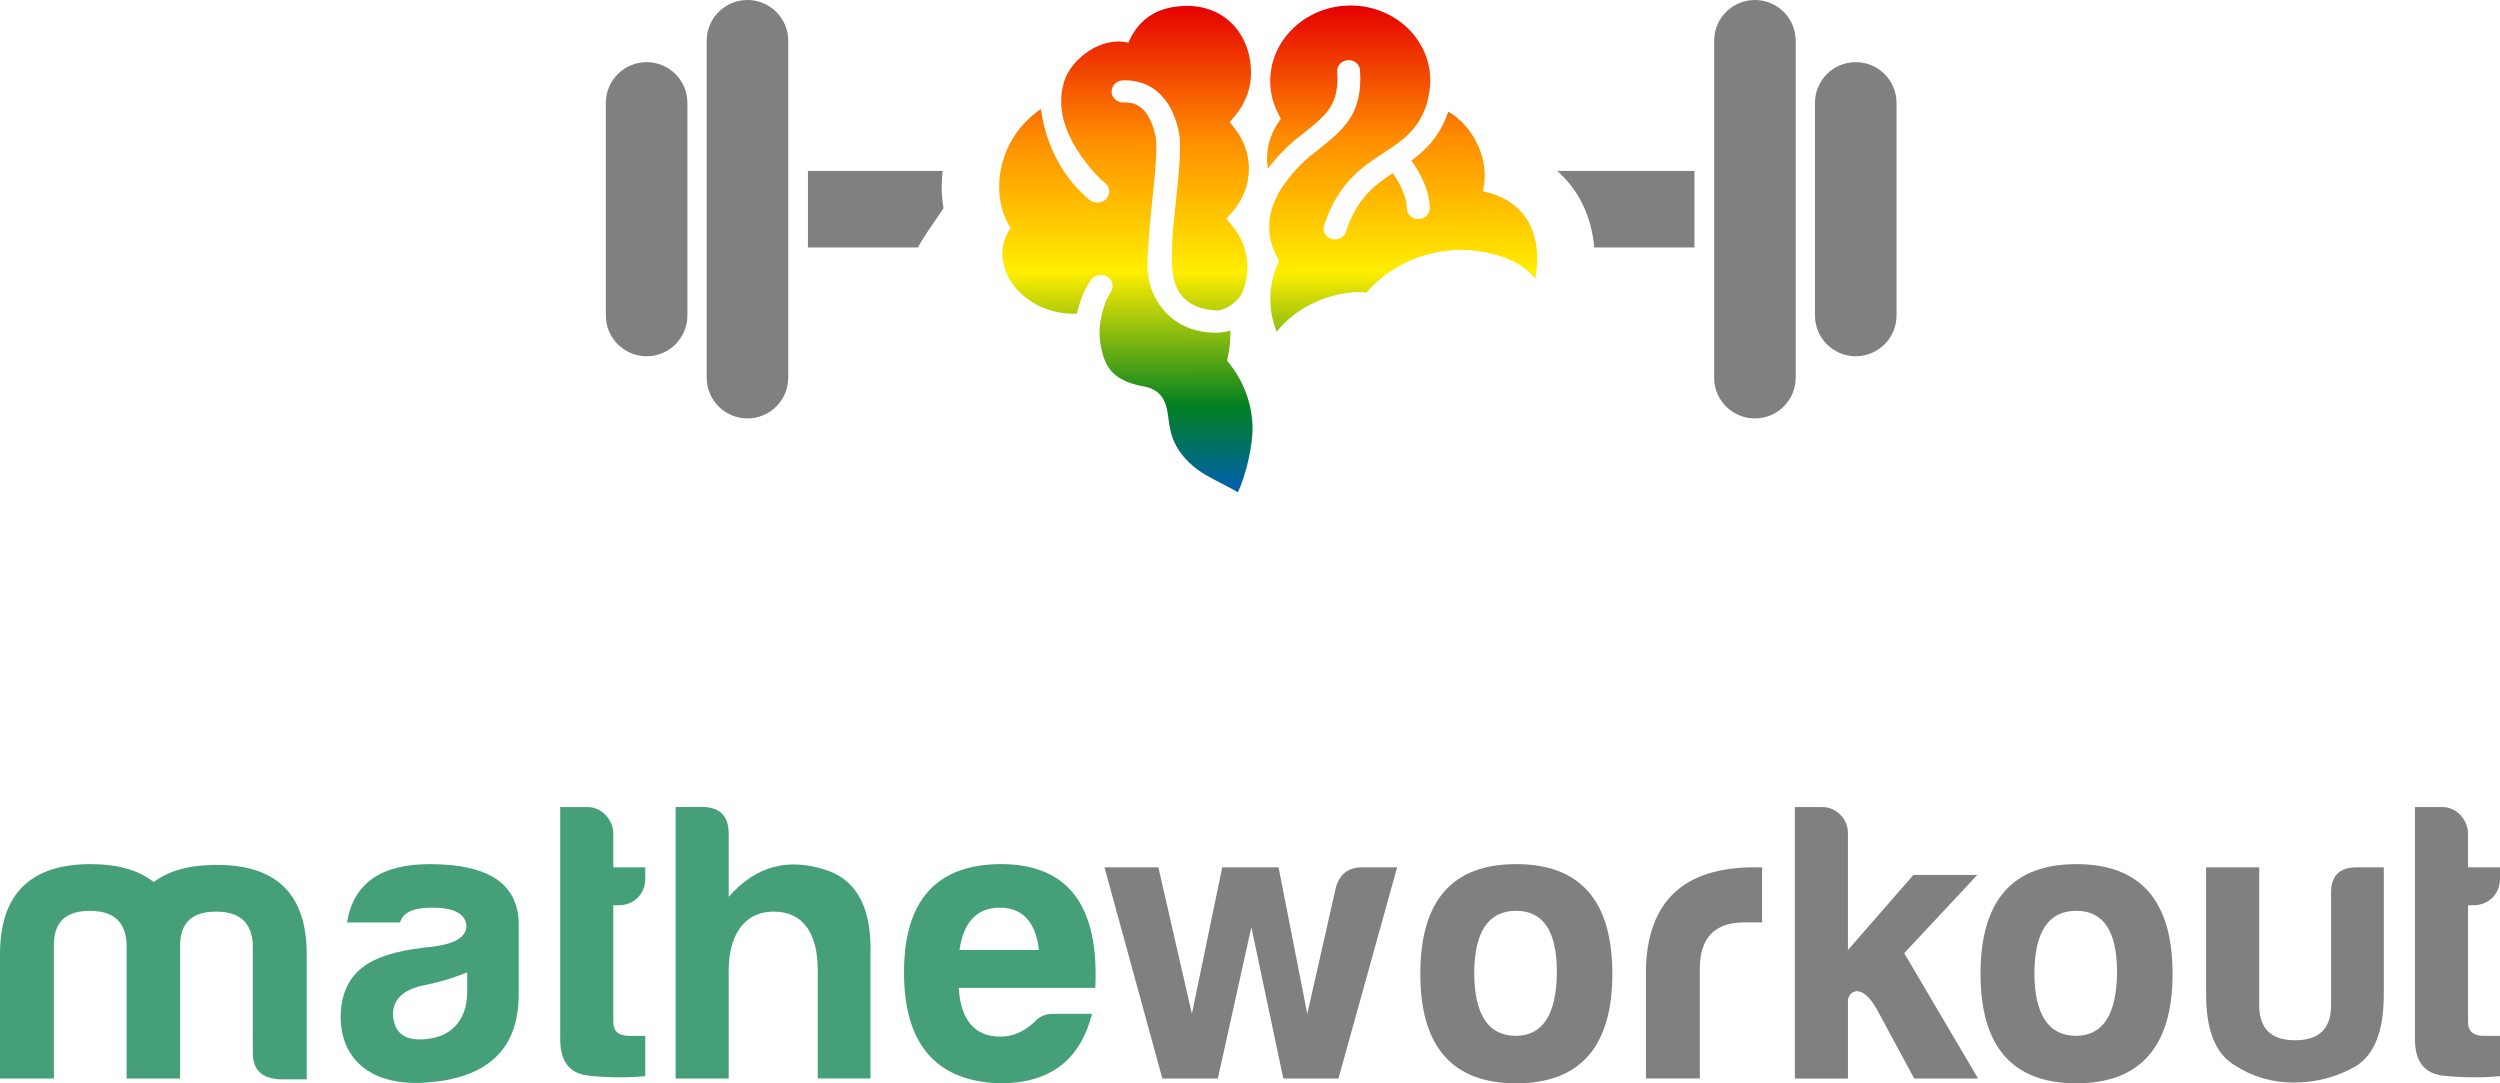 <?xml version="1.0" encoding="UTF-8" standalone="no"?>
<!-- Generator: Adobe Illustrator 27.2.0, SVG Export Plug-In . SVG Version: 6.00 Build 0)  -->

<svg
   version="1.1"
   x="0px"
   y="0px"
   viewBox="0 0 589.06 255.26"
   xml:space="preserve"
   id="svg59"
   sodipodi:docname="logo_pride.svg"
   width="589.06"
   height="255.26"
   inkscape:version="1.2.2 (b0a8486541, 2022-12-01)"
   xmlns:inkscape="http://www.inkscape.org/namespaces/inkscape"
   xmlns:sodipodi="http://sodipodi.sourceforge.net/DTD/sodipodi-0.dtd"
   xmlns:xlink="http://www.w3.org/1999/xlink"
   xmlns="http://www.w3.org/2000/svg"
   xmlns:svg="http://www.w3.org/2000/svg"><defs
   id="defs63"><linearGradient
     inkscape:collect="always"
     id="linearGradient1336"><stop
       style="stop-color:#e50000;stop-opacity:1;"
       offset="0"
       id="stop1332" /><stop
       style="stop-color:#ff8d00;stop-opacity:1;"
       offset="0.2"
       id="stop1340" /><stop
       style="stop-color:#ffee00;stop-opacity:1;"
       offset="0.4"
       id="stop1342" /><stop
       style="stop-color:#028121;stop-opacity:1;"
       offset="0.6"
       id="stop1344" /><stop
       style="stop-color:#004cff;stop-opacity:1;"
       offset="0.8"
       id="stop1346" /><stop
       style="stop-color:#770088;stop-opacity:1;"
       offset="1"
       id="stop1348" /></linearGradient><linearGradient
     inkscape:collect="always"
     xlink:href="#linearGradient1336"
     id="linearGradient1338"
     x1="575.463"
     y1="295.18"
     x2="575.621"
     y2="452.209"
     gradientUnits="userSpaceOnUse" /></defs><sodipodi:namedview
   id="namedview61"
   pagecolor="#ffffff"
   bordercolor="#000000"
   borderopacity="0.25"
   inkscape:showpageshadow="2"
   inkscape:pageopacity="0.0"
   inkscape:pagecheckerboard="0"
   inkscape:deskcolor="#d1d1d1"
   showgrid="false"
   inkscape:zoom="1.4848322"
   inkscape:cx="346.84054"
   inkscape:cy="200.35934"
   inkscape:window-width="1920"
   inkscape:window-height="1176"
   inkscape:window-x="0"
   inkscape:window-y="0"
   inkscape:window-maximized="1"
   inkscape:current-layer="g2359"
   showguides="false" />
<style
   type="text/css"
   id="style2">
	.st0{fill:#45A07A;}
	.st1{fill:#808080;}
</style>

<g
   id="graphics"
   transform="translate(-276.92,-293.88)">
	<g
   id="g29">
		<path
   class="st0"
   d="m 289.62,516.21 v 31.8 h -12.7 v -29.26 c 0,-14.21 7.15,-21.26 21.36,-21.26 6.4,0 11.29,1.41 14.87,4.23 3.58,-2.73 8.47,-4.05 14.87,-4.05 14.21,0 21.26,7.06 21.17,21.26 v 29.26 h -6.49 c -4.14,-0.28 -6.21,-2.26 -6.21,-6.21 V 516.4 c -0.28,-5.17 -3.11,-7.72 -8.66,-7.72 -5.55,0 -8.37,2.54 -8.47,7.72 v 31.61 h -12.61 v -31.8 c -0.28,-5.17 -3.1,-7.71 -8.66,-7.71 -5.55,0 -8.37,2.54 -8.47,7.71 z"
   id="path5" />
		<path
   class="st0"
   d="m 371.19,511.23 h -12.51 c 1.51,-9.22 8,-13.74 19.48,-13.74 13.74,0 20.7,4.52 20.98,13.74 v 16.93 c 0,13.74 -8.28,19.85 -21.73,20.79 -11.95,0.94 -20.23,-4.61 -20.23,-15.62 0.28,-11.95 8.94,-15.15 21.55,-16.37 5.36,-0.66 8.09,-2.26 8.09,-4.99 -0.28,-2.82 -2.92,-4.23 -8.09,-4.23 -4.43,0 -6.88,1.13 -7.54,3.49 z M 387,527.6 v -4.61 c -2.92,1.22 -6.3,2.26 -9.97,3.01 -4.99,0.94 -7.53,3.29 -7.53,6.96 0.28,3.95 2.35,5.83 6.3,5.83 6.97,0 11.2,-4.14 11.2,-11.19 z"
   id="path7" />
		<path
   class="st0"
   d="m 422.75,507.18 h -1.32 v 27.57 c 0,2.07 1.22,3.2 3.67,3.2 h 3.86 v 9.5 c -4.05,0.38 -8.47,0.38 -13.17,-0.09 -4.7,-0.47 -6.96,-3.39 -6.87,-8.94 v -54.38 h 6.49 c 3.29,0 6.02,3.01 6.02,6.3 v 7.9 h 7.53 v 2.73 c 0,3.57 -2.73,6.21 -6.21,6.21 z"
   id="path9" />
		<path
   class="st0"
   d="m 459.25,508.68 c -7.43,0 -10.63,6.21 -10.63,13.83 v 25.5 h -12.51 v -63.98 h 6.3 c 4.14,0 6.21,2.16 6.21,6.3 v 14.87 c 6.4,-7.34 14.21,-9.41 23.52,-6.12 6.96,2.54 10.25,9.22 9.88,20.04 V 548 H 469.6 v -25.5 c 0,-8.36 -3.2,-13.82 -10.35,-13.82 z"
   id="path11" />
		<path
   class="st0"
   d="m 512.51,549.14 c -15.05,-0.47 -22.58,-9.22 -22.58,-26.16 0,-16.94 7.62,-25.4 22.77,-25.5 15.81,0 23.24,9.69 22.3,29.17 h -32.18 c 0.47,7.62 3.76,11.48 9.88,11.48 2.92,0 5.64,-1.22 8.09,-3.58 1.13,-1.22 2.54,-1.79 4.23,-1.79 h 9.22 c -2.73,10.55 -9.5,16.38 -21.73,16.38 z M 503,517.72 h 18.72 c -0.75,-6.59 -3.86,-9.97 -9.22,-9.97 -5.36,-0.01 -8.56,3.38 -9.5,9.97 z"
   id="path13" />
		<path
   class="st1"
   d="m 606.12,498.24 -13.83,49.77 H 579.3 l -7.53,-35.66 -7.9,35.66 H 550.8 l -13.64,-49.77 h 12.7 l 7.9,34.53 7.15,-34.53 h 13.27 l 6.77,34.53 6.77,-29.92 c 0.94,-3.1 3.01,-4.61 6.12,-4.61 z"
   id="path15" />
		<path
   class="st1"
   d="m 656.83,523.36 c 0,17.12 -7.62,25.78 -22.67,25.78 -15.05,0 -22.58,-8.66 -22.58,-25.78 0,-17.31 7.53,-25.87 22.58,-25.87 15.05,0 22.67,8.56 22.67,25.87 z m -32.55,0 c 0.09,9.69 3.39,14.58 9.79,14.58 6.4,0 9.6,-5.08 9.69,-14.96 0,-9.69 -3.2,-14.49 -9.6,-14.49 -6.59,0.01 -9.88,4.99 -9.88,14.87 z"
   id="path17" />
		<path
   class="st1"
   d="m 664.73,522.33 c 0.38,-16.09 8.94,-24.09 25.59,-24.09 h 1.79 v 12.98 h -4.23 c -6.96,0 -10.44,3.67 -10.44,10.91 V 548 h -12.7 v -25.67 z"
   id="path19" />
		<path
   class="st1"
   d="m 712.34,490.15 v 27.57 l 15.43,-17.69 h 15.05 l -17.22,18.44 17.41,29.54 h -15.05 l -8.84,-16.37 c -1.6,-2.82 -3.2,-4.23 -4.8,-4.23 -1.32,0.28 -1.98,1.13 -1.98,2.45 v 18.16 h -12.51 v -63.98 h 6.49 c 3.29,-0.01 6.02,2.82 6.02,6.11 z"
   id="path21" />
		<path
   class="st1"
   d="m 788.83,523.36 c 0,17.12 -7.62,25.78 -22.67,25.78 -15.05,0 -22.58,-8.66 -22.58,-25.78 0,-17.31 7.53,-25.87 22.58,-25.87 15.05,0 22.67,8.56 22.67,25.87 z m -32.56,0 c 0.09,9.69 3.39,14.58 9.79,14.58 6.4,0 9.6,-5.08 9.69,-14.96 0,-9.69 -3.2,-14.49 -9.6,-14.49 -6.58,0.01 -9.88,4.99 -9.88,14.87 z"
   id="path23" />
		<path
   class="st1"
   d="m 838.6,528.16 c 0,8.56 -2.16,14.21 -6.59,16.94 -4.42,2.54 -9.31,3.86 -14.68,3.86 -5.17,0 -9.78,-1.41 -14.11,-4.23 -4.33,-2.73 -6.49,-8.19 -6.49,-16.56 v -29.92 h 12.51 v 32.46 c 0,5.55 2.82,8.28 8.47,8.28 5.64,0 8.47,-2.73 8.47,-8.28 v -26.25 c -0.09,-4.14 1.88,-6.21 6.02,-6.21 h 6.4 z"
   id="path25" />
		<path
   class="st1"
   d="m 859.77,507.18 h -1.32 v 27.57 c 0,2.07 1.22,3.2 3.67,3.2 h 3.86 v 9.5 c -4.05,0.38 -8.47,0.38 -13.17,-0.09 -4.7,-0.47 -6.96,-3.39 -6.87,-8.94 v -54.38 h 6.49 c 3.29,0 6.02,3.01 6.02,6.3 v 7.9 h 7.53 v 2.73 c -0.01,3.57 -2.73,6.21 -6.21,6.21 z"
   id="path27" />
	</g>
	<g
   id="g55">
		
		<g
   id="g2359"><g
     id="g43">
			<path
   class="st1"
   d="m 690.42,293.88 c -5.31,0 -9.61,4.3 -9.61,9.61 v 79.37 c 0,5.31 4.3,9.61 9.61,9.61 5.31,0 9.61,-4.3 9.61,-9.61 v -79.37 c 0.01,-5.31 -4.3,-9.61 -9.61,-9.61 z"
   id="path31" />
			<path
   class="st1"
   d="m 714.18,308.52 c -5.31,0 -9.61,4.3 -9.61,9.61 v 50.08 c 0,5.31 4.3,9.61 9.61,9.61 5.31,0 9.61,-4.3 9.61,-9.61 v -50.08 c 0,-5.3 -4.31,-9.61 -9.61,-9.61 z"
   id="path33" />
			<path
   class="st1"
   d="m 453.04,293.88 c -5.31,0 -9.61,4.3 -9.61,9.61 v 79.37 c 0,5.31 4.3,9.61 9.61,9.61 5.31,0 9.61,-4.3 9.61,-9.61 v -79.37 c 0,-5.31 -4.3,-9.61 -9.61,-9.61 z"
   id="path35" />
			<path
   class="st1"
   d="m 429.28,308.52 c -5.31,0 -9.61,4.3 -9.61,9.61 v 50.08 c 0,5.31 4.3,9.61 9.61,9.61 5.31,0 9.61,-4.3 9.61,-9.61 v -50.08 c 0.01,-5.3 -4.3,-9.61 -9.61,-9.61 z"
   id="path37" />
			<path
   class="st1"
   d="m 499.03,334.16 h -31.74 v 18.03 h 25.91 c 0.69,-1.25 1.44,-2.48 2.27,-3.7 l 3.76,-5.52 c -0.47,-2.84 -0.54,-5.82 -0.2,-8.81 z"
   id="path39" />
			<path
   class="st1"
   d="m 652.56,352.19 h 23.61 v -18.03 h -32.33 c 5.04,4.43 8.1,10.68 8.72,18.03 z"
   id="path41" />
		</g><g
     id="g53"
     style="fill-opacity:1;fill:url(#linearGradient1338)">
			<path
   class="st0"
   d="m 530.69,367.79 c 0.96,-4.82 3.21,-7.84 3.35,-8.03 0.9,-1.18 2.64,-1.45 3.9,-0.61 1.25,0.84 1.49,2.44 0.64,3.65 -1.39,1.99 -3.22,7.39 -2.37,12.13 0.85,4.74 2.29,8.58 10.17,9.99 5,0.9 5.49,4.74 5.85,7.54 0.4,3.08 0.89,6.91 5.66,11.11 1.88,1.66 4.28,2.89 6.82,4.2 1.26,0.65 2.58,1.33 3.89,2.1 1.96,-4.17 3.58,-11.3 3.45,-15.56 -0.17,-5.28 -1.99,-10.31 -5.28,-14.56 l -0.71,-0.92 0.23,-1.11 c 0.4,-1.98 0.57,-3.98 0.53,-5.97 -0.99,0.33 -2.27,0.54 -3.54,0.53 -5.36,-0.05 -9.48,-2.12 -12.27,-5.45 -4.81,-5.74 -3.71,-12.13 -3.48,-15.48 0.23,-3.34 0.43,-6.01 0.84,-9.78 0.63,-5.85 1.4,-13.14 0.81,-15.73 -1.81,-7.97 -5.92,-7.84 -7.46,-7.79 -1.54,0.05 -2.83,-1.09 -2.88,-2.53 -0.05,-1.45 1.17,-2.66 2.71,-2.71 3.85,-0.12 10.68,1.26 13.09,11.92 0.77,3.39 0.01,10.48 -0.72,17.34 -0.4,3.77 -0.74,6.49 -0.81,9.53 -0.07,3.04 -0.56,8.63 2.3,11.99 1.8,2.11 4.46,3.25 8.19,3.44 1.35,0.08 4.32,-1.25 5.9,-3.96 0.94,-2.1 1.4,-4.38 1.33,-6.68 -0.11,-3.4 -1.35,-6.62 -3.58,-9.32 l -1.37,-1.65 1.42,-1.62 c 2.63,-3.01 4.01,-6.78 3.88,-10.63 -0.1,-3.23 -1.23,-6.32 -3.26,-8.92 l -1.25,-1.61 1.32,-1.57 c 2.51,-2.97 3.82,-6.69 3.7,-10.47 -0.29,-9.3 -6.71,-15.6 -15.61,-15.32 -6.14,0.19 -10.74,2.74 -13.31,8.68 -6.22,-1.65 -13.49,3.75 -15.11,9.12 -1.68,5.56 -0.66,12.22 6.38,20.64 1.04,1.25 2.16,2.37 3.31,3.33 1.15,0.96 1.25,2.62 0.22,3.7 -0.53,0.56 -1.26,0.86 -2,0.89 -0.69,0.02 -1.39,-0.2 -1.94,-0.66 -1.4,-1.17 -2.74,-2.52 -3.99,-4.01 -5.03,-6.02 -6.83,-12.81 -7.46,-17.4 -10.63,7.27 -12,20.64 -7.15,27.99 -6.17,9.37 3.48,20.81 15.66,20.23 z"
   id="path45"
   style="fill-opacity:1;fill:url(#linearGradient1338)" />
			<path
   class="st0"
   d="m 562.03,412.39 c -2.84,-1.19 -5.57,-2.86 -7.96,-4.97 -6.24,-5.5 -6.92,-10.79 -7.37,-14.3 -0.37,-2.86 -0.48,-2.87 -1.38,-3.04 -4.54,-0.82 -7.66,-2.28 -9.84,-4.15 -2.7,1.18 -5.35,1.71 -7.79,1.79 -7.2,0.23 -12.71,-3.16 -13.02,-3.35 -1.28,-0.8 -1.62,-2.43 -0.76,-3.64 0.86,-1.2 2.6,-1.53 3.87,-0.73 0.31,0.19 7.03,4.24 14.42,1.58 -0.72,-1.53 -2.13,-4.73 -2.04,-8.48 -11.74,0.32 -22.6,-6.62 -23.06,-18.23 -15.17,22.29 2.9,43.17 23.52,49.08 5.55,1.59 9.55,7.15 9.6,12.94 0.01,1.01 -0.13,2.53 -0.75,4.23 2.19,0.41 4.77,1.16 7.34,2.34 -0.63,-3.97 -0.13,-7.3 -0.1,-7.52 0.22,-1.43 1.66,-2.42 3.17,-2.22 1.52,0.21 2.58,1.53 2.36,2.97 -0.01,0.07 -1.28,8.42 2.41,12.32 1.96,2.07 3.91,5.51 4.47,9.33 0.21,1.43 -0.86,2.76 -2.39,2.97 -0.1,0.01 -0.2,0.02 -0.3,0.02 -1.41,0.05 -2.65,-0.91 -2.85,-2.26 -1.65,-11.19 -13.13,-12.74 -17.19,-13.15 -1.83,1.87 -4.52,3.64 -8.48,4.96 -0.28,0.1 -0.56,0.14 -0.84,0.15 -1.18,0.04 -2.31,-0.64 -2.72,-1.74 -0.51,-1.36 0.25,-2.86 1.71,-3.35 5.56,-1.86 8.6,-5.05 8.56,-9 -0.03,-3.5 -2.57,-7.02 -5.78,-8.01 -11.48,-3.55 -19.91,-9.36 -25.13,-17.28 -6.74,17.62 7.87,25.1 17.21,24 1.51,-0.16 2.93,0.84 3.11,2.28 0.18,1.44 -0.91,2.75 -2.44,2.93 -0.76,0.09 -1.5,0.14 -2.22,0.17 -3.22,0.1 -6.07,-0.41 -8.53,-1.23 -2.2,9.73 7.76,25.96 25.95,19.29 2.28,12.76 21.09,18.66 31.93,6.54 10.68,-11.94 3.27,-29.05 -6.69,-33.24 z"
   id="path47"
   style="fill-opacity:1;fill:url(#linearGradient1338)" />
			<path
   class="st0"
   d="m 575.47,331.68 c 0.02,0.65 0.09,1.3 0.2,1.94 2.17,-2.88 4.58,-5.29 6.16,-6.56 0.64,-0.51 1.25,-1 1.84,-1.47 5.88,-4.66 8.83,-7 8.32,-14.84 -0.09,-1.4 1.04,-2.61 2.53,-2.7 1.52,-0.1 2.77,0.97 2.86,2.37 0.68,10.39 -3.9,14.02 -10.23,19.04 -0.58,0.46 -1.19,0.94 -1.81,1.44 -2.37,1.91 -5.38,5.37 -7.31,8.69 l 0.03,0.06 -0.56,1.14 c -1.09,2.22 -1.6,4.57 -1.52,6.97 0.07,2.27 0.67,4.47 1.78,6.53 l 0.54,1.01 -0.44,1.06 c -1.17,2.78 -1.72,5.71 -1.62,8.7 0.08,2.4 0.62,4.75 1.5,6.99 1.96,-2.5 4.55,-4.64 7.68,-6.29 4.45,-2.34 9.62,-3.43 13.42,-2.94 5.49,-6.17 12.99,-9.72 21.29,-10.04 0.07,0 0.14,-0.01 0.21,-0.01 4.78,-0.15 14.17,1.21 18.33,6.82 1.81,-10.14 -1.81,-18.46 -12.37,-20.62 2.05,-8.34 -3.22,-16.11 -8.13,-18.77 -2.01,5.81 -5.25,9 -8.71,11.52 1.26,1.71 4.28,6.3 4.34,11.19 0.02,1.39 -1.15,2.53 -2.62,2.58 -0.02,0 -0.03,0 -0.05,0 -1.49,0.02 -2.72,-1.1 -2.73,-2.5 -0.04,-3.45 -2.39,-7.01 -3.34,-8.31 -4.37,2.89 -8.42,5.99 -11.01,13.82 -0.35,1.06 -1.38,1.76 -2.5,1.79 -0.29,0.01 -0.59,-0.02 -0.88,-0.11 -1.42,-0.41 -2.22,-1.83 -1.78,-3.17 3.34,-10.14 9.09,-13.89 14.17,-17.2 4.31,-2.81 8.05,-5.27 10.12,-11.61 l 0.42,-2.11 c 0.25,-1.27 0.36,-2.54 0.32,-3.79 -0.31,-9.76 -9.02,-17.44 -19.41,-17.11 -10.39,0.33 -18.6,8.54 -18.29,18.3 0.08,2.47 0.7,4.86 1.85,7.11 l 0.64,1.24 -0.77,1.18 c -1.71,2.63 -2.56,5.62 -2.47,8.66 z"
   id="path49"
   style="fill-opacity:1;fill:url(#linearGradient1338)" />
			<path
   class="st0"
   d="m 640.28,394.34 c -2.21,2.67 -4.59,4.85 -5,5.22 -0.5,0.45 -1.14,0.69 -1.79,0.71 -0.74,0.02 -1.48,-0.23 -2.03,-0.77 -1.03,-1.01 -0.99,-2.61 0.08,-3.58 1.15,-1.04 3.79,-3.66 5.62,-6.14 l -0.04,-0.05 0.97,-1.51 c 2.23,-3.47 3.34,-7.43 3.21,-11.45 -0.17,-5.42 -2.55,-10.47 -6.69,-14.26 -0.19,-0.18 -0.36,-0.35 -0.55,-0.52 l -0.2,-0.18 c -3.31,-2.65 -8.28,-4.11 -13.52,-3.95 -4.18,0.16 -12.11,1.58 -18.29,9.32 l -1.22,1.52 -1.9,-0.67 c -1.69,-0.59 -6.19,-0.32 -10.89,2.15 -3.34,1.75 -7.25,5.14 -8.79,10.87 -2.43,9.01 4.51,14.26 6.97,16 1.19,0.85 1.75,2.22 1.02,3.44 -0.48,0.81 -1.36,1.28 -2.27,1.3 -0.47,0.02 -0.95,-0.08 -1.39,-0.31 -2.06,-1.06 -4.87,-3.26 -7.03,-6.46 -0.65,1.98 -0.99,4.05 -0.92,6.15 0.13,4.03 1.58,7.86 4.21,11.06 l 0.78,0.95 c 2.25,2.51 5.44,4.97 7.91,6.87 1.18,0.9 2.23,1.72 3.03,2.4 7.53,6.44 6.06,14.31 4.23,17.57 -0.47,0.84 -1.37,1.33 -2.31,1.36 -0.46,0.01 -0.91,-0.08 -1.34,-0.29 -1.31,-0.65 -1.81,-2.17 -1.13,-3.4 0.34,-0.63 3.07,-6.2 -3.09,-11.47 -0.75,-0.64 -1.73,-1.39 -2.82,-2.23 -1.88,-1.45 -4.13,-3.19 -6.21,-5.11 -0.11,0.73 -0.17,1.47 -0.15,2.22 0.06,1.95 0.56,3.83 1.49,5.59 l 0.63,1.2 -0.7,1.17 c -1.48,2.48 -2.21,5.28 -2.13,8.08 0.27,8.6 7.94,15.35 17.1,15.06 6.41,-0.2 12.02,-3.76 14.65,-9.28 l 0.47,-0.98 1.07,-0.37 c 3.01,-1.04 5.54,-3.01 7.24,-5.51 -2.32,-0.25 -4.5,-0.97 -6.45,-2.16 -3.66,-2.24 -6.01,-5.86 -6.43,-9.96 -0.39,-3.76 0.77,-7.96 2.03,-11.23 -2.31,0.76 -4.69,1.15 -6.85,1.22 -2.31,0.07 -4.38,-0.21 -5.86,-0.78 -1.38,-0.52 -2.04,-2 -1.48,-3.3 0.56,-1.3 2.14,-1.92 3.52,-1.4 3.01,1.14 12.54,0.12 15.81,-5.66 3.35,-5.98 4.24,-9.09 2.98,-12.1 -1.21,-2.89 -3.55,-3.93 -5.3,-4.3 -3.21,-0.66 -6.93,0.44 -9.69,2.89 -1.09,0.97 -2.79,0.93 -3.82,-0.09 -1.02,-1.02 -0.97,-2.62 0.11,-3.59 3.38,-3 7.83,-4.59 12.1,-4.43 1.27,-4.72 0.14,-9.27 0.12,-9.32 -0.35,-1.36 0.54,-2.73 1.99,-3.07 1.43,-0.33 2.91,0.49 3.26,1.85 0.06,0.26 1.45,5.78 -0.12,11.7 2.89,1.29 5.14,3.55 6.37,6.48 2.6,6.23 -0.52,11.93 -5.81,20.71 -0.02,0.03 -4.6,8.09 -3.99,13.89 0.26,2.55 1.69,4.87 4.01,6.21 14.9,8.65 32.55,-15.5 25.22,-35.28 z"
   id="path51"
   style="fill-opacity:1;fill:url(#linearGradient1338)" />
		</g></g>
	</g>
</g>

</svg>
